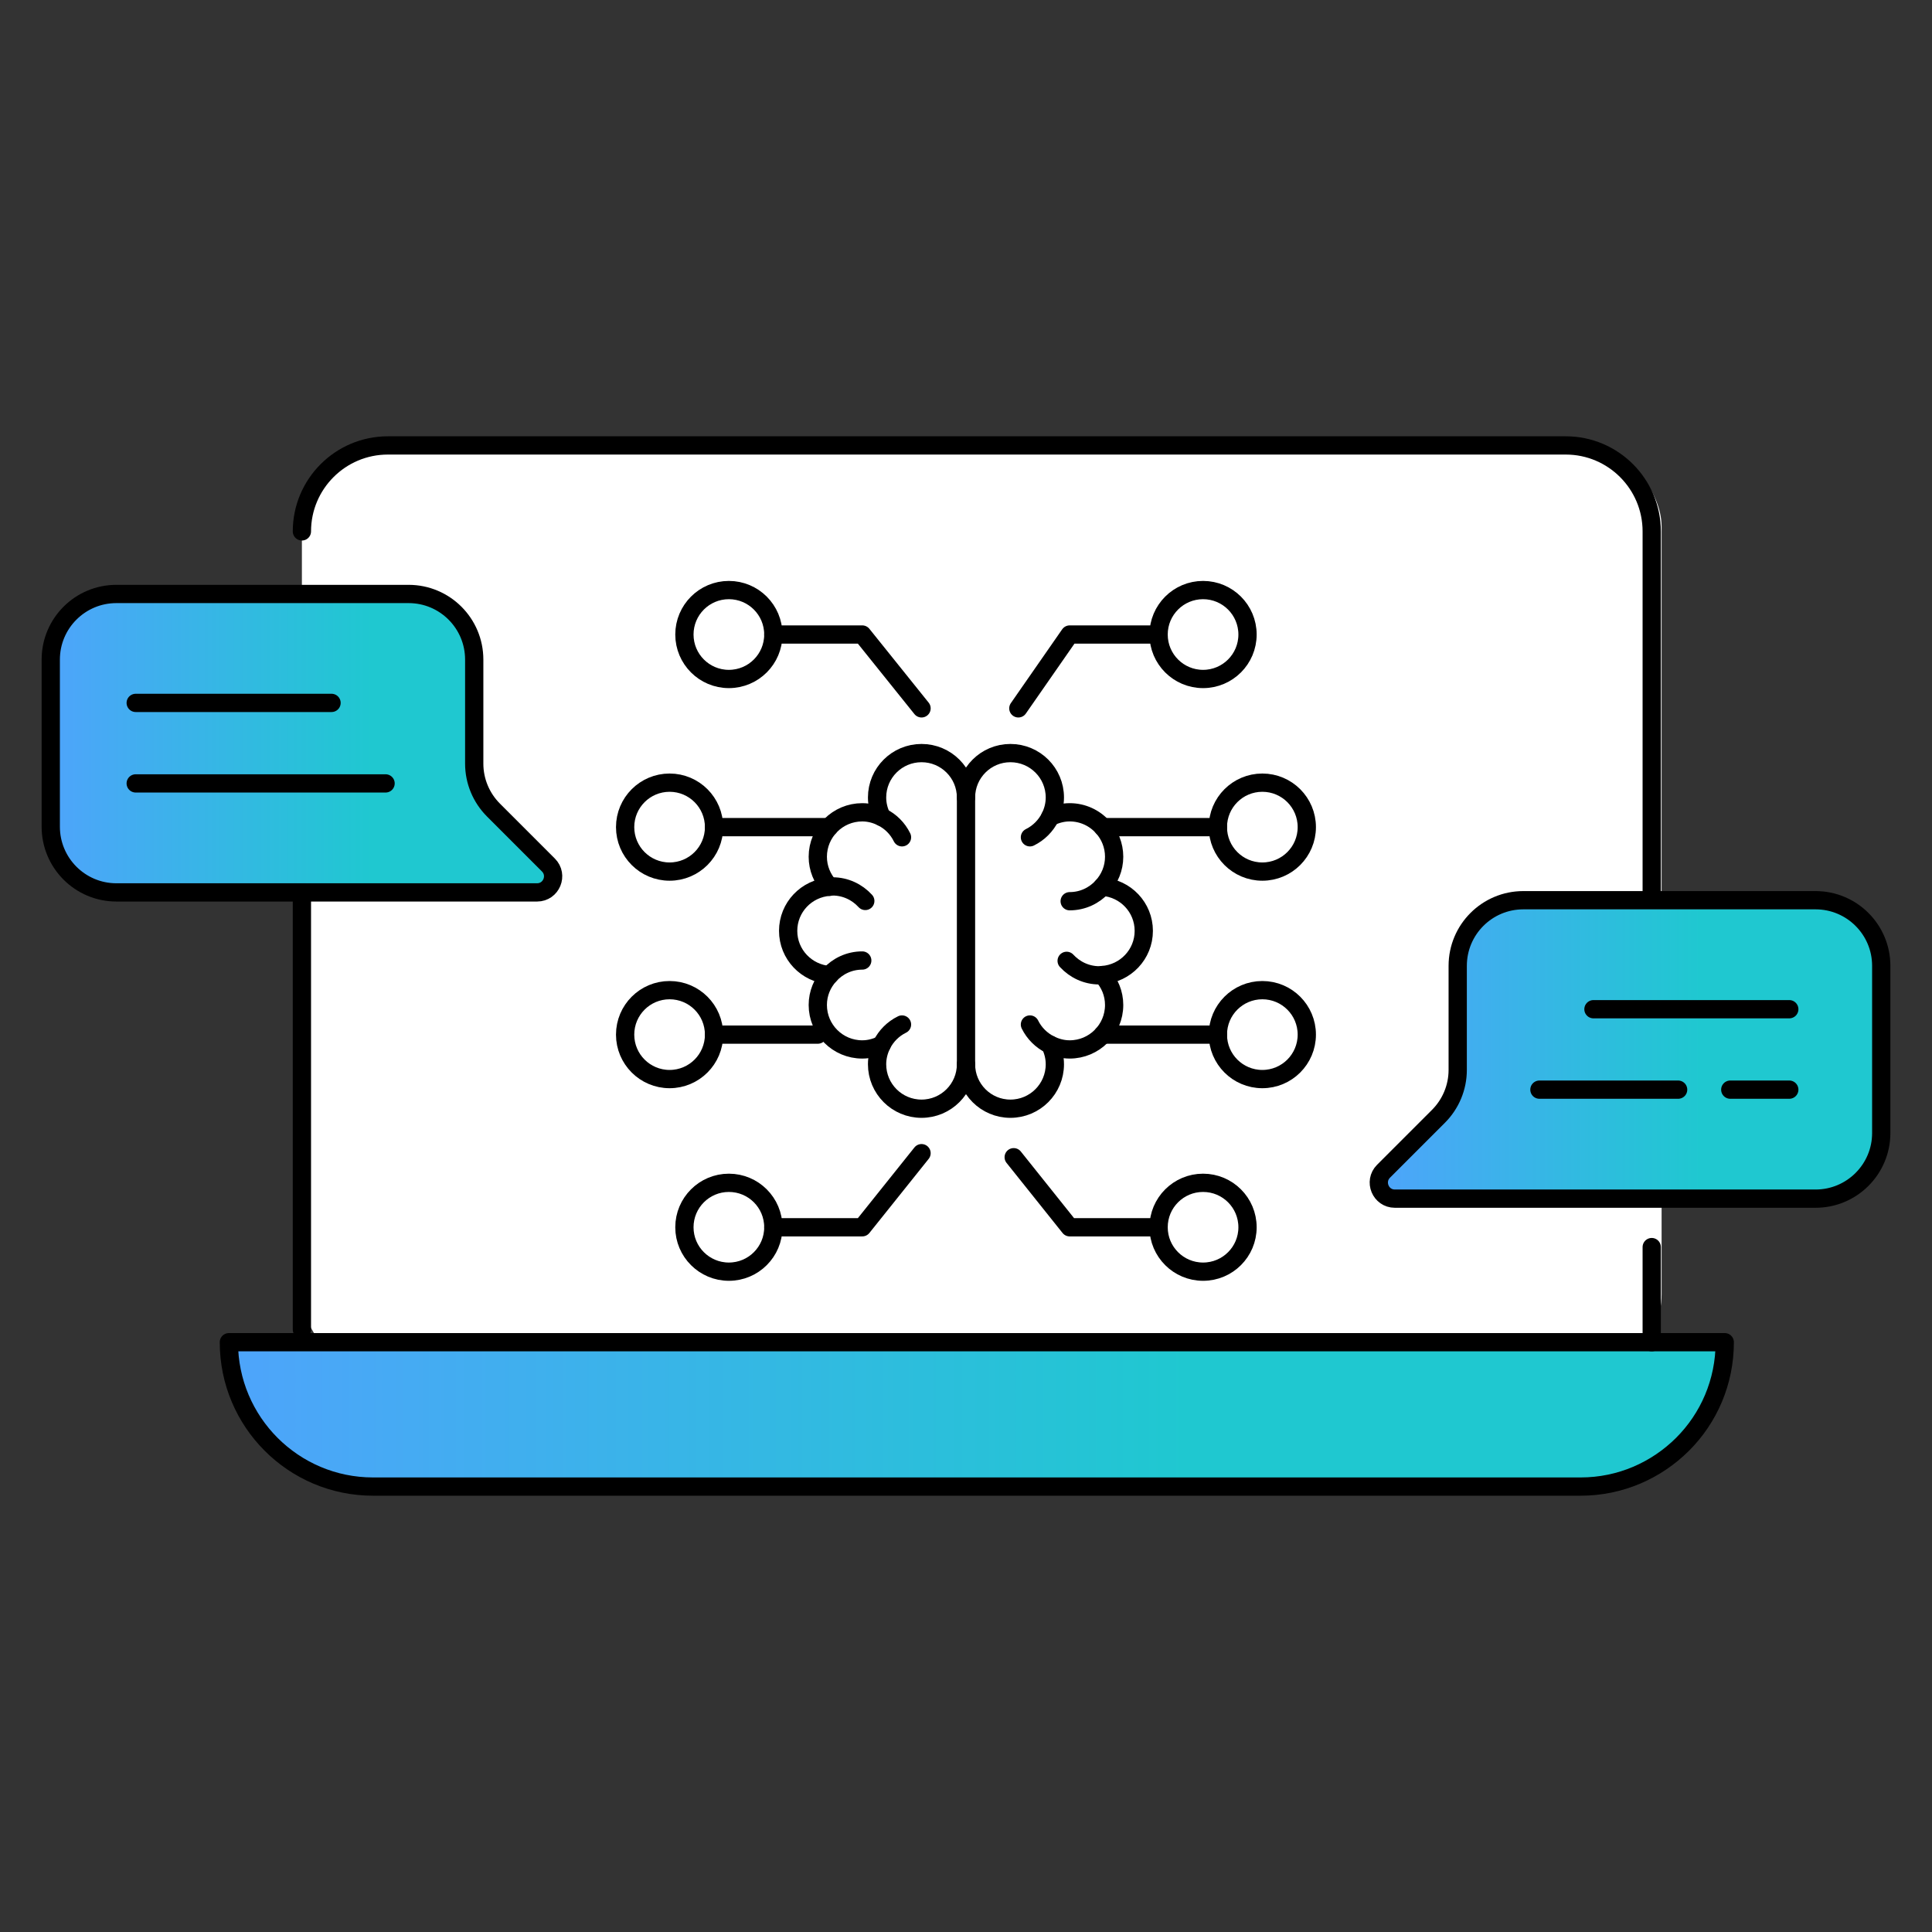 <?xml version="1.0" ?><svg xmlns="http://www.w3.org/2000/svg" xmlns:xlink="http://www.w3.org/1999/xlink" id="Icons" viewBox="0 0 512 512"><rect x="0" y="0" width="512" height="512" fill="#333333" stroke="none"/><defs><style>
      .cls-1 {
        fill: url(#linear-gradient);
      }

      .cls-2 {
        fill: #fff;
      }

      .cls-3 {
        fill: none;
        stroke: #000;
        stroke-linecap: round;
        stroke-linejoin: round;
        stroke-width: 4.84px;
      }

      .cls-4 {
        fill: url(#linear-gradient-3);
      }

      .cls-5 {
        fill: url(#linear-gradient-2);
      }
    </style><linearGradient id="linear-gradient" x1="13.452" y1="196.952" x2="146.585" y2="196.952" gradientUnits="userSpaceOnUse"><stop offset="0" stop-color="#4ea4fb"/><stop offset=".642" stop-color="#1fc8d0"/><stop offset="1" stop-color="#1fc8d0"/></linearGradient><linearGradient id="linear-gradient-2" x1="365.397" y1="278.111" x2="498.548" y2="278.111" xlink:href="#linear-gradient"/><linearGradient id="linear-gradient-3" x1="60.655" y1="374.828" x2="457.076" y2="374.828" xlink:href="#linear-gradient"/></defs><rect class="cls-2" x="80.007" y="118.043" width="360.335" height="246.42" rx="21.475" ry="21.475"/><path class="cls-1" d="m145.331,229.23c2.678,2.678.786,7.266-2.999,7.266H30.841c-9.605,0-17.389-7.802-17.389-17.406v-44.293c0-9.605,7.784-17.389,17.389-17.389h77.445c9.605,0,17.389,7.784,17.389,17.389v27.583c0,4.606,1.839,9.034,5.106,12.301l14.55,14.55Z"/><path class="cls-5" d="m498.548,255.955v44.311c0,9.605-7.802,17.389-17.406,17.389h-111.491c-3.785,0-5.677-4.588-2.999-7.266l14.55-14.55c3.267-3.267,5.106-7.677,5.106-12.301v-27.582c0-9.605,7.784-17.389,17.389-17.389h77.445c9.605,0,17.406,7.784,17.406,17.389Z"/><path class="cls-4" d="m382.344,355.699h74.732c0,10.569-4.249,20.138-11.194,27.065-6.927,6.891-16.442,11.194-27.011,11.194H98.86c-21.084,0-38.205-17.121-38.205-38.259h321.689"/><path class="cls-3" d="m382.344,355.699h74.732c0,10.569-4.249,20.138-11.194,27.065-6.927,6.891-16.442,11.194-27.011,11.194H98.86c-21.084,0-38.205-17.121-38.205-38.259h321.689"/><path class="cls-3" d="m437.724,236.585v-95.762c0-12.568-10.212-22.78-22.78-22.78H102.787c-12.568,0-22.78,10.212-22.78,22.78"/><line class="cls-3" x1="437.724" y1="355.699" x2="437.724" y2="330.491"/><line class="cls-3" x1="80.007" y1="352.343" x2="80.007" y2="238.834"/><path class="cls-3" d="m386.308,255.955v27.582c0,4.624-1.839,9.034-5.106,12.301l-14.55,14.55c-2.678,2.678-.786,7.266,2.999,7.266h111.491c9.605,0,17.406-7.784,17.406-17.389v-44.311c0-9.605-7.802-17.389-17.406-17.389h-77.445c-9.605,0-17.389,7.784-17.389,17.389Z"/><path class="cls-3" d="m125.675,174.796v27.583c0,4.606,1.839,9.034,5.106,12.301l14.55,14.55c2.678,2.678.786,7.266-2.999,7.266H30.841c-9.605,0-17.389-7.802-17.389-17.406v-44.293c0-9.605,7.784-17.389,17.389-17.389h77.445c9.605,0,17.389,7.784,17.389,17.389Z"/><path class="cls-3" d="m239.04,221.892c-1.143-2.339-3.035-4.231-5.374-5.374-1.553-.768-3.303-1.25-5.159-1.25-6.516,0-11.783,5.284-11.783,11.783,0,3.071,1.196,5.838,3.124,7.945"/><path class="cls-3" d="m229.31,238.763c-2.16-2.356-5.231-3.856-8.659-3.856-.286,0-.535.071-.803.089-6.123.41-10.98,5.463-10.98,11.694s4.856,11.283,10.98,11.711"/><path class="cls-3" d="m228.507,254.545c-3.446,0-6.516,1.5-8.659,3.856-1.928,2.089-3.124,4.856-3.124,7.927,0,6.499,5.267,11.783,11.783,11.783,1.857,0,3.606-.482,5.159-1.25"/><path class="cls-3" d="m256,211.341c0-6.498-5.284-11.765-11.783-11.765-6.516,0-11.783,5.267-11.783,11.765,0,1.875.464,3.606,1.232,5.177"/><path class="cls-3" d="m239.04,271.505c-2.339,1.143-4.213,3.017-5.374,5.356-.768,1.571-1.232,3.303-1.232,5.177,0,6.498,5.267,11.783,11.783,11.783,6.498,0,11.783-5.284,11.783-11.783"/><path class="cls-3" d="m272.942,271.505c1.143,2.321,3.035,4.213,5.374,5.356,1.553.768,3.303,1.25,5.159,1.25,6.516,0,11.783-5.284,11.783-11.783,0-3.071-1.196-5.838-3.124-7.927"/><path class="cls-3" d="m282.672,254.634c2.16,2.339,5.231,3.838,8.659,3.838.286,0,.536-.054.803-.071,6.123-.429,10.979-5.481,10.979-11.711s-4.856-11.283-10.979-11.694"/><path class="cls-3" d="m283.476,238.834c3.446,0,6.516-1.5,8.659-3.838,1.928-2.107,3.124-4.874,3.124-7.945,0-3.017-1.143-5.784-3.017-7.855-2.142-2.41-5.284-3.928-8.766-3.928-1.857,0-3.606.482-5.159,1.25"/><path class="cls-3" d="m272.942,221.892c2.339-1.16,4.213-3.035,5.374-5.374.768-1.571,1.232-3.303,1.232-5.177,0-6.498-5.267-11.765-11.783-11.765-6.499,0-11.765,5.267-11.765,11.765v70.697c0,6.498,5.267,11.783,11.765,11.783,6.516,0,11.783-5.284,11.783-11.783,0-1.875-.464-3.606-1.232-5.177"/><circle class="cls-3" cx="318.824" cy="168.155" r="11.783"/><path class="cls-3" d="m330.607,325.242c0,6.498-5.267,11.765-11.783,11.765-6.499,0-11.783-5.267-11.783-11.765,0-6.516,5.284-11.783,11.783-11.783,6.516,0,11.783,5.267,11.783,11.783Z"/><circle class="cls-3" cx="334.534" cy="274.183" r="11.783"/><circle class="cls-3" cx="334.534" cy="219.196" r="11.783"/><circle class="cls-3" cx="193.158" cy="168.155" r="11.783"/><path class="cls-3" d="m204.941,325.242c0,6.498-5.267,11.765-11.783,11.765-6.498,0-11.783-5.267-11.783-11.765,0-6.516,5.284-11.783,11.783-11.783,6.516,0,11.783,5.267,11.783,11.783Z"/><circle class="cls-3" cx="177.448" cy="274.183" r="11.783"/><circle class="cls-3" cx="177.448" cy="219.196" r="11.783"/><polyline class="cls-3" points="204.941 325.242 228.507 325.242 244.217 305.604"/><polyline class="cls-3" points="268.64 306.675 283.476 325.242 307.041 325.242"/><polyline class="cls-3" points="307.041 168.155 283.476 168.155 269.872 187.722"/><polyline class="cls-3" points="244.217 187.722 228.507 168.155 204.941 168.155"/><line class="cls-3" x1="322.752" y1="219.196" x2="292.241" y2="219.196"/><line class="cls-3" x1="322.752" y1="274.183" x2="292.259" y2="274.183"/><line class="cls-3" x1="219.723" y1="219.196" x2="189.231" y2="219.196"/><line class="cls-3" x1="216.724" y1="274.183" x2="189.231" y2="274.183"/><line class="cls-3" x1="35.964" y1="186.276" x2="87.862" y2="186.276"/><line class="cls-3" x1="35.964" y1="207.61" x2="102.18" y2="207.61"/><line class="cls-3" x1="474.179" y1="267.453" x2="422.281" y2="267.453"/><line class="cls-3" x1="444.722" y1="288.769" x2="407.963" y2="288.769"/><line class="cls-3" x1="474.179" y1="288.769" x2="458.54" y2="288.769"/></svg>